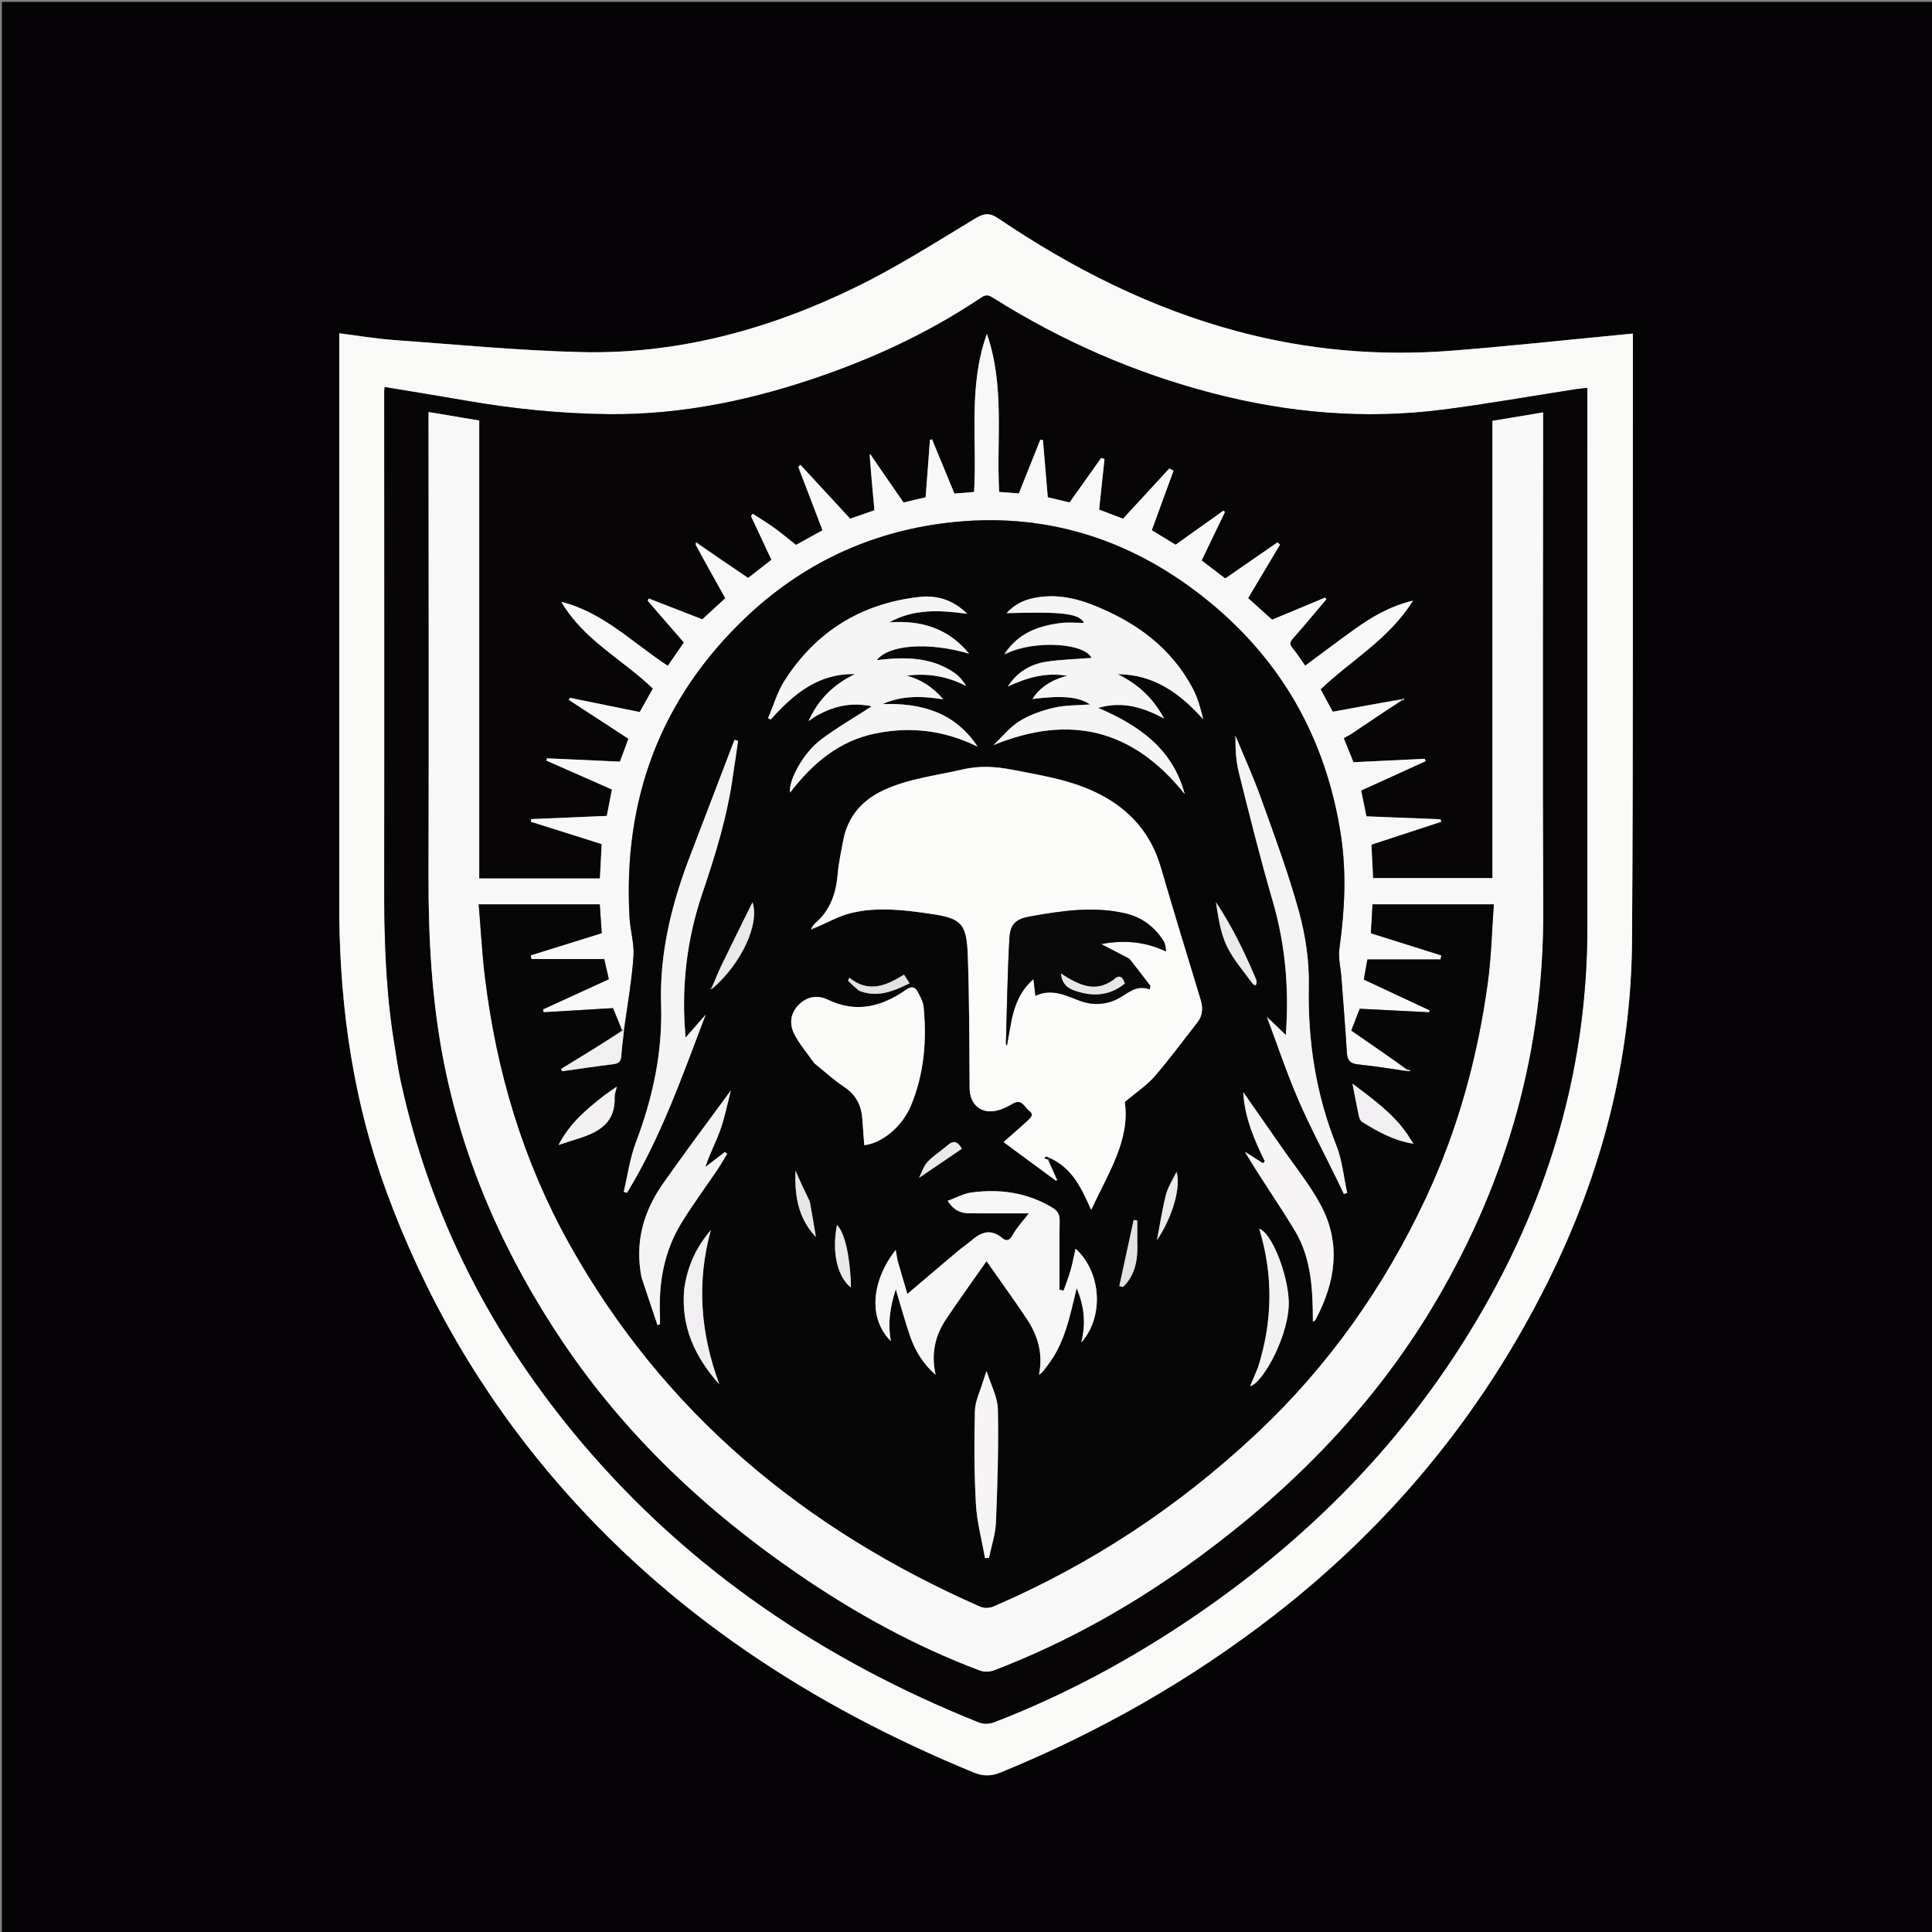 <svg version="1.1" id="Layer_1" xmlns="http://www.w3.org/2000/svg" xmlns:xlink="http://www.w3.org/1999/xlink" x="0px" y="0px"
	 width="100%" viewBox="0 0 1024 1024" enable-background="new 0 0 1024 1024" xml:space="preserve">
<rect x="0" y="0" width="1024" height="1024" fill="#808080" stroke="none"/>
<path fill="#050305" opacity="1" stroke="none" 
	d="
M568,1025 
	C378.667,1025 189.833,1025 1,1025 
	C1,683.667 1,342.333 1,1 
	C342.333,1 683.667,1 1025,1 
	C1025,342.333 1025,683.667 1025,1025 
	C872.833,1025 720.667,1025 568,1025 
M179.836,486.501 
	C180.42,536.123 187.59,584.557 204.756,631.386 
	C225.321,687.488 254.858,738.344 293.602,783.695 
	C354.296,854.739 430.268,904.191 516.114,939.462 
	C521.106,941.513 525.386,941.464 530.323,939.445 
	C582.396,918.148 630.844,890.637 675.337,856.113 
	C737.018,808.251 785.388,749.593 820.234,679.686 
	C848.686,622.607 864.578,562.333 865.005,498.56 
	C865.706,393.906 865.373,289.245 865.475,184.586 
	C865.478,182.133 865.476,179.68 865.476,176.795 
	C862.534,177.084 860.239,177.315 857.944,177.534 
	C828.267,180.364 798.624,183.618 768.906,185.916 
	C730.909,188.854 693.351,185.581 656.438,175.772 
	C610.368,163.53 568.463,142.388 529.181,115.812 
	C524.347,112.542 521.46,113.057 516.721,115.915 
	C496.073,128.366 475.652,141.426 454.04,151.997 
	C408.008,174.513 359.282,187.913 307.663,186.615 
	C274.725,185.787 241.839,182.616 208.949,180.229 
	C199.378,179.534 189.873,177.919 179.833,176.662 
	C179.833,279.945 179.833,382.723 179.836,486.501 
z"/>
<path fill="#F9F9F8" opacity="1" stroke="none" 
	d="
M179.835,486 
	C179.833,382.723 179.833,279.945 179.833,176.662 
	C189.873,177.919 199.378,179.534 208.949,180.229 
	C241.839,182.616 274.725,185.787 307.663,186.615 
	C359.282,187.913 408.008,174.513 454.04,151.997 
	C475.652,141.426 496.073,128.366 516.721,115.915 
	C521.46,113.057 524.347,112.542 529.181,115.812 
	C568.463,142.388 610.368,163.53 656.438,175.772 
	C693.351,185.581 730.909,188.854 768.906,185.916 
	C798.624,183.618 828.267,180.364 857.944,177.534 
	C860.239,177.315 862.534,177.084 865.476,176.795 
	C865.476,179.68 865.478,182.133 865.475,184.586 
	C865.373,289.245 865.706,393.906 865.005,498.56 
	C864.578,562.333 848.686,622.607 820.234,679.686 
	C785.388,749.593 737.018,808.251 675.337,856.113 
	C630.844,890.637 582.396,918.148 530.323,939.445 
	C525.386,941.464 521.106,941.513 516.114,939.462 
	C430.268,904.191 354.296,854.739 293.602,783.695 
	C254.858,738.344 225.321,687.488 204.756,631.386 
	C187.59,584.557 180.42,536.123 179.835,486 
M208.221,548.133 
	C209.623,556.508 210.677,564.958 212.48,573.245 
	C228.179,645.4 261.221,709.04 308.769,765.069 
	C365.882,832.371 437.071,880.144 518.675,912.855 
	C520.998,913.786 524.313,913.809 526.648,912.911 
	C564.101,898.507 599.197,879.591 632.376,857.072 
	C697.751,812.699 751.025,757.218 789.534,687.773 
	C823.474,626.568 841.31,561.341 841.321,491.309 
	C841.335,406.482 841.324,321.656 841.324,236.829 
	C841.324,226.554 841.324,216.28 841.324,205.582 
	C838.914,205.861 836.962,206.023 835.031,206.322 
	C811.684,209.937 788.403,214.069 764.979,217.093 
	C723.504,222.448 682.516,218.862 642.147,208.285 
	C601.116,197.534 562.664,180.728 526.751,158.147 
	C524.577,156.78 522.999,155.789 520.191,157.676 
	C494.644,174.849 467.101,188.051 438.114,198.329 
	C400.647,211.614 362.249,219.953 322.321,219.519 
	C297.14,219.245 272.123,216.71 247.293,212.394 
	C232.926,209.896 218.527,207.585 203.918,205.152 
	C203.798,206.236 203.665,206.873 203.665,207.51 
	C203.679,294.172 203.829,380.834 203.649,467.495 
	C203.593,494.193 204.222,520.802 208.221,548.133 
z"/>
<path fill="#070506" opacity="1" stroke="none" 
	d="
M208.152,547.695 
	C204.222,520.802 203.593,494.193 203.649,467.495 
	C203.829,380.834 203.679,294.172 203.665,207.51 
	C203.665,206.873 203.798,206.236 203.918,205.152 
	C218.527,207.585 232.926,209.896 247.293,212.394 
	C272.123,216.71 297.14,219.245 322.321,219.519 
	C362.249,219.953 400.647,211.614 438.114,198.329 
	C467.101,188.051 494.644,174.849 520.191,157.676 
	C522.999,155.789 524.577,156.78 526.751,158.147 
	C562.664,180.728 601.116,197.534 642.147,208.285 
	C682.516,218.862 723.504,222.448 764.979,217.093 
	C788.403,214.069 811.684,209.937 835.031,206.322 
	C836.962,206.023 838.914,205.861 841.324,205.582 
	C841.324,216.28 841.324,226.554 841.324,236.829 
	C841.324,321.656 841.335,406.482 841.321,491.309 
	C841.31,561.341 823.474,626.568 789.534,687.773 
	C751.025,757.218 697.751,812.699 632.376,857.072 
	C599.197,879.591 564.101,898.507 526.648,912.911 
	C524.313,913.809 520.998,913.786 518.675,912.855 
	C437.071,880.144 365.882,832.371 308.769,765.069 
	C261.221,709.04 228.179,645.4 212.48,573.245 
	C210.677,564.958 209.623,556.508 208.152,547.695 
M742.269,370.603 
	C730.547,372.766 718.825,374.93 706.375,377.227 
	C704.565,373.884 702.239,369.587 699.943,365.343 
	C716.158,349.877 736.137,338.836 748.937,318.341 
	C736.731,321.304 727.349,326.852 718.418,333.197 
	C709.526,339.514 700.845,346.129 691.779,352.83 
	C689.539,349.688 687.499,346.453 685.072,343.54 
	C683.23,341.33 683.807,340.047 685.538,338.097 
	C691.477,331.407 697.167,324.497 702.951,317.671 
	C702.742,317.362 702.534,317.054 702.325,316.746 
	C692.618,320.792 682.912,324.839 674.23,328.458 
	C669.717,324.402 665.422,320.541 661.51,317.023 
	C667.306,307.309 672.864,297.995 678.422,288.681 
	C677.99,288.271 677.558,287.861 677.125,287.451 
	C667.925,293.81 658.725,300.168 649.419,306.599 
	C645.41,303.548 641.21,300.352 636.898,297.07 
	C641.055,288.406 645.159,279.855 649.262,271.304 
	C648.979,271.099 648.695,270.893 648.412,270.688 
	C640.058,276.633 631.704,282.577 623.081,288.714 
	C619.012,286.236 614.649,283.579 610.472,281.035 
	C614.379,270.323 618.173,259.921 621.967,249.519 
	C621.232,249.111 620.497,248.703 619.763,248.296 
	C611.646,257.111 603.53,265.926 595.238,274.933 
	C591.265,273.42 586.956,271.78 582.558,270.105 
	C583.516,261.084 584.461,252.184 585.405,243.285 
	C584.817,243.097 584.228,242.91 583.64,242.722 
	C578.113,250.51 572.587,258.297 566.891,266.322 
	C563.04,265.404 558.918,264.42 555.339,263.567 
	C554.46,253.142 553.621,243.201 552.783,233.26 
	C552.322,233.182 551.861,233.104 551.4,233.025 
	C547.605,242.525 543.81,252.024 540.011,261.533 
	C536.628,261.274 533.179,261.01 529.58,260.735 
	C528.031,233.032 532.7,204.957 523.082,176.945 
	C513.034,204.958 517.949,233.025 516.287,260.752 
	C512.552,261.053 508.978,261.342 505.861,261.593 
	C501.804,251.756 497.914,242.324 494.024,232.892 
	C493.65,232.959 493.275,233.027 492.901,233.094 
	C492.136,243.277 491.371,253.46 490.612,263.567 
	C486.524,264.524 482.539,265.456 478.881,266.312 
	C472.789,257.498 466.933,249.024 461.299,240.684 
	C461.299,240.684 461.08,240.831 461.08,240.831 
	C461.08,240.831 461.295,240.575 460.816,241.433 
	C461.698,251.131 462.581,260.83 463.456,270.452 
	C458.912,272.028 454.578,273.531 450.594,274.913 
	C441.654,265.229 432.953,255.804 424.251,246.378 
	C423.863,246.727 423.474,247.076 423.085,247.424 
	C427.368,258.619 431.65,269.813 435.953,281.061 
	C431.096,283.744 426.37,286.354 421.892,288.828 
	C417.714,285.537 414.022,282.429 410.12,279.614 
	C406.502,277.003 402.658,274.705 398.914,272.269 
	C398.631,272.708 398.348,273.147 398.064,273.587 
	C401.688,281.336 405.312,289.085 408.873,296.701 
	C404.501,300.112 400.343,303.355 396.527,306.331 
	C387.285,300.065 378.241,293.933 368.981,287.208 
	C368.79,287.636 368.6,288.065 368.766,289.11 
	C373.931,298.33 379.097,307.551 384.424,317.061 
	C380.436,320.73 376.192,324.633 372.249,328.259 
	C362.986,324.656 353.419,320.935 343.852,317.215 
	C343.683,317.629 343.513,318.044 343.343,318.459 
	C349.724,325.823 356.104,333.188 362.478,340.545 
	C359.607,344.702 356.73,348.867 353.943,352.902 
	C335.279,340.669 319.636,324.541 297.542,318.994 
	C309.216,339.179 330.17,349.609 346.046,364.957 
	C343.433,369.609 341.096,373.768 339.061,377.392 
	C326.336,374.805 314.166,372.331 301.996,369.856 
	C301.82,370.221 301.645,370.586 301.469,370.951 
	C311.968,377.791 322.466,384.631 333.079,391.545 
	C331.566,395.625 329.979,399.904 328.578,403.683 
	C315.251,403.081 302.577,402.508 289.903,401.936 
	C289.806,402.336 289.708,402.737 289.611,403.138 
	C301.053,408.183 312.495,413.228 324.34,418.451 
	C323.477,422.895 322.507,427.887 321.621,432.446 
	C307.955,433.025 294.773,433.582 281.59,434.14 
	C281.516,434.605 281.442,435.07 281.368,435.536 
	C293.863,439.477 306.358,443.419 318.914,447.38 
	C318.604,453.335 318.295,459.278 317.966,465.597 
	C296.599,465.597 275.539,465.597 253.994,465.597 
	C253.994,384.651 253.994,303.904 253.994,222.875 
	C244.931,221.361 236.293,219.918 227.134,218.388 
	C227.134,220.737 227.133,222.378 227.134,224.019 
	C227.158,303.678 227.358,383.339 227.123,462.998 
	C227.024,496.73 228.749,530.257 235.327,563.389 
	C246.01,617.193 267.984,666.282 298.516,711.592 
	C331.618,760.717 374.022,800.602 422.642,834.006 
	C452.902,854.797 484.913,872.478 519.375,885.417 
	C521.572,886.242 524.647,886.143 526.863,885.295 
	C566.123,870.276 602.349,849.721 636.13,824.79 
	C686.793,787.4 729.876,743.101 761.84,688.38 
	C799.042,624.694 818.285,556.377 817.938,482.423 
	C817.534,396.099 817.871,309.772 817.886,223.446 
	C817.887,222.005 817.886,220.563 817.886,218.59 
	C808.616,220.129 799.967,221.565 791.017,223.051 
	C791.017,304.29 791.017,385.05 791.017,465.424 
	C769.736,465.424 748.849,465.424 727.75,465.424 
	C727.433,458.847 727.148,452.934 726.894,447.674 
	C739.655,443.491 751.746,439.528 763.837,435.565 
	C763.728,435.12 763.618,434.675 763.509,434.229 
	C750.458,433.714 737.406,433.198 724.247,432.679 
	C723.257,427.887 722.26,423.068 721.416,418.988 
	C733.103,413.671 744.366,408.547 755.629,403.423 
	C755.447,403.006 755.265,402.589 755.083,402.173 
	C742.645,402.774 730.206,403.375 717.359,403.996 
	C715.85,400.263 714.067,395.857 712.188,391.21 
	C713.79,390.325 715.128,389.708 716.337,388.899 
	C725.234,382.948 734.105,376.959 743.541,371.09 
	C743.813,370.913 744.085,370.736 744.357,370.559 
	C744.12,370.443 743.77,370.169 743.669,370.241 
	C743.407,370.429 743.255,370.77 742.269,370.603 
z"/>
<path fill="#F9F8F8" opacity="1" stroke="none" 
	d="
M742.984,370.982 
	C734.105,376.959 725.234,382.948 716.337,388.899 
	C715.128,389.708 713.79,390.325 712.188,391.21 
	C714.067,395.857 715.85,400.263 717.359,403.996 
	C730.206,403.375 742.645,402.774 755.083,402.173 
	C755.265,402.589 755.447,403.006 755.629,403.423 
	C744.366,408.547 733.103,413.671 721.416,418.988 
	C722.26,423.068 723.257,427.887 724.247,432.679 
	C737.406,433.198 750.458,433.714 763.509,434.229 
	C763.618,434.675 763.728,435.12 763.837,435.565 
	C751.746,439.528 739.655,443.491 726.894,447.674 
	C727.148,452.934 727.433,458.847 727.75,465.424 
	C748.849,465.424 769.736,465.424 791.017,465.424 
	C791.017,385.05 791.017,304.29 791.017,223.051 
	C799.967,221.565 808.616,220.129 817.886,218.59 
	C817.886,220.563 817.887,222.005 817.886,223.446 
	C817.871,309.772 817.534,396.099 817.938,482.423 
	C818.285,556.377 799.042,624.694 761.84,688.38 
	C729.876,743.101 686.793,787.4 636.13,824.79 
	C602.349,849.721 566.123,870.276 526.863,885.295 
	C524.647,886.143 521.572,886.242 519.375,885.417 
	C484.913,872.478 452.902,854.797 422.642,834.006 
	C374.022,800.602 331.618,760.717 298.516,711.592 
	C267.984,666.282 246.01,617.193 235.327,563.389 
	C228.749,530.257 227.024,496.73 227.123,462.998 
	C227.358,383.339 227.158,303.678 227.134,224.019 
	C227.133,222.378 227.134,220.737 227.134,218.388 
	C236.293,219.918 244.931,221.361 253.994,222.875 
	C253.994,303.904 253.994,384.651 253.994,465.597 
	C275.539,465.597 296.599,465.597 317.966,465.597 
	C318.295,459.278 318.604,453.335 318.914,447.38 
	C306.358,443.419 293.863,439.477 281.368,435.536 
	C281.442,435.07 281.516,434.605 281.59,434.14 
	C294.773,433.582 307.955,433.025 321.621,432.446 
	C322.507,427.887 323.477,422.895 324.34,418.451 
	C312.495,413.228 301.053,408.183 289.611,403.138 
	C289.708,402.737 289.806,402.336 289.903,401.936 
	C302.577,402.508 315.251,403.081 328.578,403.683 
	C329.979,399.904 331.566,395.625 333.079,391.545 
	C322.466,384.631 311.968,377.791 301.469,370.951 
	C301.645,370.586 301.82,370.221 301.996,369.856 
	C314.166,372.331 326.336,374.805 339.061,377.392 
	C341.096,373.768 343.433,369.609 346.046,364.957 
	C330.17,349.609 309.216,339.179 297.542,318.994 
	C319.636,324.541 335.279,340.669 353.943,352.902 
	C356.73,348.867 359.607,344.702 362.478,340.545 
	C356.104,333.188 349.724,325.823 343.343,318.459 
	C343.513,318.044 343.683,317.629 343.852,317.215 
	C353.419,320.935 362.986,324.656 372.249,328.259 
	C376.192,324.633 380.436,320.73 384.424,317.061 
	C379.097,307.551 373.931,298.33 368.789,288.633 
	C368.94,288.038 369.068,287.92 369.197,287.801 
	C378.241,293.933 387.285,300.065 396.527,306.331 
	C400.343,303.355 404.501,300.112 408.873,296.701 
	C405.312,289.085 401.688,281.336 398.064,273.587 
	C398.348,273.147 398.631,272.708 398.914,272.269 
	C402.658,274.705 406.502,277.003 410.12,279.614 
	C414.022,282.429 417.714,285.537 421.892,288.828 
	C426.37,286.354 431.096,283.744 435.953,281.061 
	C431.65,269.813 427.368,258.619 423.085,247.424 
	C423.474,247.076 423.863,246.727 424.251,246.378 
	C432.953,255.804 441.654,265.229 450.594,274.913 
	C454.578,273.531 458.912,272.028 463.456,270.452 
	C462.581,260.83 461.698,251.131 460.996,241.04 
	C461.176,240.648 461.077,240.55 461.077,240.55 
	C466.933,249.024 472.789,257.498 478.881,266.312 
	C482.539,265.456 486.524,264.524 490.612,263.567 
	C491.371,253.46 492.136,243.277 492.901,233.094 
	C493.275,233.027 493.65,232.959 494.024,232.892 
	C497.914,242.324 501.804,251.756 505.861,261.593 
	C508.978,261.342 512.552,261.053 516.287,260.752 
	C517.949,233.025 513.034,204.958 523.082,176.945 
	C532.7,204.957 528.031,233.032 529.58,260.735 
	C533.179,261.01 536.628,261.274 540.011,261.533 
	C543.81,252.024 547.605,242.525 551.4,233.025 
	C551.861,233.104 552.322,233.182 552.783,233.26 
	C553.621,243.201 554.46,253.142 555.339,263.567 
	C558.918,264.42 563.04,265.404 566.891,266.322 
	C572.587,258.297 578.113,250.51 583.64,242.722 
	C584.228,242.91 584.817,243.097 585.405,243.285 
	C584.461,252.184 583.516,261.084 582.558,270.105 
	C586.956,271.78 591.265,273.42 595.238,274.933 
	C603.53,265.926 611.646,257.111 619.763,248.296 
	C620.497,248.703 621.232,249.111 621.967,249.519 
	C618.173,259.921 614.379,270.323 610.472,281.035 
	C614.649,283.579 619.012,286.236 623.081,288.714 
	C631.704,282.577 640.058,276.633 648.412,270.688 
	C648.695,270.893 648.979,271.099 649.262,271.304 
	C645.159,279.855 641.055,288.406 636.898,297.07 
	C641.21,300.352 645.41,303.548 649.419,306.599 
	C658.725,300.168 667.925,293.81 677.125,287.451 
	C677.558,287.861 677.99,288.271 678.422,288.681 
	C672.864,297.995 667.306,307.309 661.51,317.023 
	C665.422,320.541 669.717,324.402 674.23,328.458 
	C682.912,324.839 692.618,320.792 702.325,316.746 
	C702.534,317.054 702.742,317.362 702.951,317.671 
	C697.167,324.497 691.477,331.407 685.538,338.097 
	C683.807,340.047 683.23,341.33 685.072,343.54 
	C687.499,346.453 689.539,349.688 691.779,352.83 
	C700.845,346.129 709.526,339.514 718.418,333.197 
	C727.349,326.852 736.731,321.304 748.937,318.341 
	C736.137,338.836 716.158,349.877 699.943,365.343 
	C702.239,369.587 704.565,373.884 706.375,377.227 
	C718.825,374.93 730.547,372.766 742.645,370.81 
	C743.02,371.018 742.984,370.982 742.984,370.982 
M744.681,567.516 
	C736.438,566.373 728.216,565.027 719.944,564.176 
	C715.926,563.763 714.131,562.286 713.879,558.13 
	C713.076,544.84 711.987,531.568 710.992,518.29 
	C710.6,513.052 709.207,507.683 709.919,502.604 
	C712.709,482.681 713.744,462.721 710.723,442.846 
	C702.912,391.446 678.926,349.041 638.091,316.684 
	C597.991,284.909 552.281,270.934 501.32,277.186 
	C460.683,282.172 425.042,298.981 395.27,327.292 
	C349.831,370.499 330.202,423.913 333.647,486.143 
	C334.032,493.103 336.25,500.096 335.758,506.94 
	C334.818,520.008 332.538,532.98 330.55,545.966 
	C330.374,545.946 330.197,545.945 329.465,545.384 
	C327.945,541.711 326.426,538.038 324.892,534.328 
	C312.625,535.061 300.371,535.794 288.117,536.526 
	C288.014,536.012 287.91,535.499 287.807,534.985 
	C299.336,529.707 310.865,524.429 322.689,519.016 
	C322.027,516.11 321.235,512.637 320.25,508.316 
	C307.326,508.316 294.488,508.316 281.651,508.316 
	C281.542,507.653 281.432,506.99 281.323,506.327 
	C293.69,502.473 306.057,498.619 318.922,494.609 
	C318.609,489.983 318.246,484.612 317.889,479.329 
	C296.395,479.329 275.311,479.329 253.73,479.329 
	C254.829,492.449 255.488,505.263 257.038,517.968 
	C263.13,567.899 277.244,615.397 301.847,659.43 
	C351.877,748.968 426.613,810.679 519.619,851.555 
	C521.553,852.405 524.524,852.293 526.501,851.442 
	C578.245,829.172 624.552,798.569 665.656,760.081 
	C703.914,724.257 733.592,682.245 755.765,634.839 
	C772.73,598.567 783.172,560.374 788.568,520.819 
	C790.441,507.088 790.738,493.142 791.751,479.347 
	C769.668,479.347 748.741,479.347 727.485,479.347 
	C727.163,484.908 726.86,490.142 726.601,494.621 
	C739.29,498.621 751.611,502.504 763.931,506.388 
	C763.804,507.101 763.678,507.815 763.552,508.528 
	C750.673,508.528 737.795,508.528 724.751,508.528 
	C723.964,512.916 723.334,516.434 722.841,519.186 
	C734.836,524.788 746.294,530.14 757.753,535.492 
	C757.665,535.837 757.578,536.181 757.491,536.526 
	C745.279,535.906 733.067,535.286 720.709,534.659 
	C719.171,538.602 717.62,542.578 716.206,546.205 
	C726.25,553.148 736.182,560.014 745.801,567.255 
	C745.801,567.255 745.512,567.649 744.681,567.516 
z"/>
<path fill="#F9F8F8" opacity="1" stroke="none" 
	d="
M743.04,371.034 
	C743.255,370.77 743.407,370.429 743.669,370.241 
	C743.77,370.169 744.12,370.443 744.357,370.559 
	C744.085,370.736 743.813,370.913 743.262,371.036 
	C742.984,370.982 743.02,371.018 743.04,371.034 
z"/>
<path fill="#F9F8F8" opacity="1" stroke="none" 
	d="
M461.235,240.611 
	C461.295,240.575 461.08,240.831 461.08,240.831 
	C461.08,240.831 461.299,240.684 461.188,240.617 
	C461.077,240.55 461.176,240.648 461.235,240.611 
z"/>
<path fill="#F9F8F8" opacity="1" stroke="none" 
	d="
M368.611,288.325 
	C368.6,288.065 368.79,287.636 369.089,287.504 
	C369.068,287.92 368.94,288.038 368.611,288.325 
z"/>
<path fill="#070607" opacity="1" stroke="none" 
	d="
M330.814,545.992 
	C332.538,532.98 334.818,520.008 335.758,506.94 
	C336.25,500.096 334.032,493.103 333.647,486.143 
	C330.202,423.913 349.831,370.499 395.27,327.292 
	C425.042,298.981 460.683,282.172 501.32,277.186 
	C552.281,270.934 597.991,284.909 638.091,316.684 
	C678.926,349.041 702.912,391.446 710.723,442.846 
	C713.744,462.721 712.709,482.681 709.919,502.604 
	C709.207,507.683 710.6,513.052 710.992,518.29 
	C711.987,531.568 713.076,544.84 713.879,558.13 
	C714.131,562.286 715.926,563.763 719.944,564.176 
	C728.216,565.027 736.438,566.373 745.329,567.68 
	C746.452,567.761 746.926,567.677 747.776,567.527 
	C746.987,567.22 746.551,567.05 746.114,566.88 
	C736.182,560.014 726.25,553.148 716.206,546.205 
	C717.62,542.578 719.171,538.602 720.709,534.659 
	C733.067,535.286 745.279,535.906 757.491,536.526 
	C757.578,536.181 757.665,535.837 757.753,535.492 
	C746.294,530.14 734.836,524.788 722.841,519.186 
	C723.334,516.434 723.964,512.916 724.751,508.528 
	C737.795,508.528 750.673,508.528 763.552,508.528 
	C763.678,507.815 763.804,507.101 763.931,506.388 
	C751.611,502.504 739.29,498.621 726.601,494.621 
	C726.86,490.142 727.163,484.908 727.485,479.347 
	C748.741,479.347 769.668,479.347 791.751,479.347 
	C790.738,493.142 790.441,507.088 788.568,520.819 
	C783.172,560.374 772.73,598.567 755.765,634.839 
	C733.592,682.245 703.914,724.257 665.656,760.081 
	C624.552,798.569 578.245,829.172 526.501,851.442 
	C524.524,852.293 521.553,852.405 519.619,851.555 
	C426.613,810.679 351.877,748.968 301.847,659.43 
	C277.244,615.397 263.13,567.899 257.038,517.968 
	C255.488,505.263 254.829,492.449 253.73,479.329 
	C275.311,479.329 296.395,479.329 317.889,479.329 
	C318.246,484.612 318.609,489.983 318.922,494.609 
	C306.057,498.619 293.69,502.473 281.323,506.327 
	C281.432,506.99 281.542,507.653 281.651,508.316 
	C294.488,508.316 307.326,508.316 320.25,508.316 
	C321.235,512.637 322.027,516.11 322.689,519.016 
	C310.865,524.429 299.336,529.707 287.807,534.985 
	C287.91,535.499 288.014,536.012 288.117,536.526 
	C300.371,535.794 312.625,535.061 324.892,534.328 
	C326.426,538.038 327.945,541.711 329.645,546.08 
	C318.976,553.397 308.128,560.018 297.28,566.638 
	C297.511,567.013 297.743,567.388 297.974,567.763 
	C306.988,566.506 315.99,565.157 325.022,564.046 
	C327.785,563.706 329.083,562.711 329.277,559.805 
	C329.586,555.187 330.282,550.595 330.814,545.992 
M487.635,623.971 
	C495.008,618.945 502.382,613.92 509.803,608.862 
	C507.58,604.995 505.435,604.256 502.354,606.933 
	C498.853,609.973 494.808,612.46 491.659,615.807 
	C489.56,618.039 488.613,621.355 487.056,624.273 
	C487.056,624.273 486.984,624.042 486.984,624.042 
	C486.984,624.042 486.988,624.263 487.635,623.971 
M613.59,656.859 
	C621.627,644.616 626.01,628.937 623.581,621.128 
	C621.667,625.15 619.075,628.998 617.984,633.232 
	C615.95,641.124 614.789,649.242 613.133,657.308 
	C613.133,657.308 613.104,657.076 613.104,657.076 
	C613.104,657.076 613.08,657.336 613.59,656.859 
M377.717,523.98 
	C392.682,511.039 402.75,489.946 398.845,478.213 
	C393.104,489.862 387.589,500.89 382.237,511.997 
	C380.324,515.968 378.804,520.129 376.823,523.792 
	C376.669,523.988 376.515,524.184 376.361,524.38 
	C376.586,524.274 376.812,524.167 377.717,523.98 
M533.442,346.621 
	C548.448,339.109 574.87,340.814 578.516,348.719 
	C570.682,349.341 562.476,349.518 554.434,350.759 
	C546.008,352.059 539,356.339 534.147,363.909 
	C544.008,359.279 554.068,356.192 565.673,358.172 
	C557.113,360.356 550.862,364.623 547.246,370.478 
	C563.165,368.48 571.674,369.289 577.757,373.372 
	C571.392,373.878 564.861,373.667 558.708,375.089 
	C552.362,376.556 545.884,378.805 540.389,382.207 
	C535.152,385.45 531.107,390.62 526.539,394.943 
	C567.315,378.195 600.715,386.771 627.932,420.877 
	C621.585,397.161 604.096,384.539 582.011,375.205 
	C595.371,371.342 606.225,375.169 616.952,380.794 
	C611.288,370.147 603.082,362.474 592.372,357.338 
	C611.665,357.413 625.529,367.567 637.748,381.276 
	C636.342,375.742 634.997,370.348 632.508,365.546 
	C620.854,343.066 601.615,329.353 578.616,320.414 
	C568.731,316.572 558.369,314.748 547.743,317.009 
	C542.461,318.133 537.659,320.357 533.502,324.998 
	C563.622,324.072 571.97,325.239 574.572,330.153 
	C570.591,330.153 566.32,329.722 562.166,330.236 
	C550.462,331.683 539.899,335.526 532.46,346.17 
	C532.539,346.379 532.619,346.588 532.698,346.797 
	C532.823,346.745 533.058,346.68 533.054,346.643 
	C533.027,346.402 532.948,346.168 533.442,346.621 
M556.798,613.985 
	C568.745,619.333 573.475,630.476 578.341,641.245 
	C587.173,622.205 599.135,604.22 596.159,584.045 
	C602.34,578.838 607.794,575.294 611.889,570.571 
	C619.84,561.402 627.018,551.562 634.538,542.018 
	C637.497,538.263 637.687,534.261 636.321,529.781 
	C629.187,506.387 622.065,482.987 615.184,459.518 
	C610.052,442.016 599.207,429.511 583.18,421.16 
	C568.601,413.564 552.658,411.1 536.783,408.021 
	C527.735,406.266 519.272,405.708 510.064,407.851 
	C496.148,411.09 481.841,412.632 468.653,418.66 
	C456.992,423.99 449.388,432.632 446.936,445.395 
	C445.807,451.27 444.532,457.16 444.023,463.104 
	C443.135,473.458 440.093,482.621 431.882,489.529 
	C431.262,490.05 430.857,490.824 429.981,491.938 
	C430.02,492.186 430.059,492.433 430.099,492.681 
	C430.43,492.486 430.761,492.292 431.795,492.033 
	C438.155,489.281 444.288,485.606 450.924,483.969 
	C464.894,480.524 479.108,482.276 493.142,484.322 
	C509.478,486.703 512.33,489.369 512.939,506.109 
	C513.792,529.567 513.764,553.059 513.904,576.538 
	C513.959,585.863 520.488,591.067 529.553,588.309 
	C532.071,587.542 534.5,586.3 536.772,584.945 
	C541.671,582.023 543.065,586.991 545.643,588.892 
	C548.4,590.924 545.969,592.762 544.498,594.13 
	C540.44,597.907 536.217,601.507 531.892,605.324 
	C541.37,612.324 550.565,619.116 560.121,625.454 
	C560.241,625.353 560.361,625.251 560.481,625.15 
	C560.399,625.07 560.316,624.989 560.233,624.908 
	C560.085,625.249 559.937,625.59 560.418,625.247 
	C558.701,621.698 556.984,618.149 555.682,614.276 
	C555.811,614.157 555.94,614.039 556.798,613.985 
M475.675,667.833 
	C475.38,666.111 475.085,664.389 474.756,662.472 
	C462.256,678.296 459.692,698.444 472.187,710.839 
	C470.474,701.643 471.605,693.103 474.791,683.332 
	C477.561,692.517 479.662,700.333 482.292,707.968 
	C484.948,715.674 488.984,722.618 495.91,728.706 
	C493.372,717.386 495.663,707.854 501.408,699.241 
	C508.302,688.905 515.605,678.84 522.885,668.439 
	C529.93,678.5 537.105,688.439 543.942,698.605 
	C549.9,707.465 553.02,717.095 550.682,728.666 
	C552.767,727.395 553.901,725.381 555.302,723.573 
	C564.328,711.927 566.987,697.834 570.667,682.745 
	C574.837,692.731 575.569,701.75 573.064,711.609 
	C585.364,697.803 583.709,674.146 570.064,661.821 
	C569.18,665.731 568.462,669.662 567.377,673.49 
	C566.364,677.062 564.962,680.524 563.731,684.035 
	C563.006,683.886 562.28,683.737 561.555,683.589 
	C561.555,671.329 561.436,659.068 561.629,646.812 
	C561.685,643.286 560.226,641.533 557.332,639.819 
	C544.113,631.991 529.818,630.055 514.931,632.043 
	C510.722,632.605 506.738,634.856 502.248,636.478 
	C505.439,641.373 509.058,643.052 513.457,643.077 
	C524.24,643.14 535.024,643.098 545.338,643.098 
	C542.717,646.493 539.353,650.016 537.033,654.129 
	C535.306,657.192 533.712,658.337 531.031,656.086 
	C525.101,651.108 520.017,653.043 514.944,657.441 
	C512.557,659.511 509.891,661.256 507.473,663.292 
	C498.751,670.634 490.082,678.038 480.909,685.828 
	C479.108,679.727 477.469,674.174 475.675,667.833 
M431.589,380.061 
	C441.205,374.173 451.386,372.036 462.046,374.363 
	C452.808,380.358 443.448,385.709 434.921,392.161 
	C425.901,398.988 417.892,413.401 418.747,420.093 
	C430.713,404.558 444.67,392.745 463.811,388.787 
	C482.657,384.891 500.785,387.142 518.15,395.747 
	C506.158,377.522 488.312,372.519 467.767,373.177 
	C477.847,368.658 488.207,368.766 499.978,370.664 
	C494.06,363.85 487.933,360.12 480.577,358.114 
	C491.612,356.658 502.034,358.41 512.133,363.6 
	C510.393,360.895 508.507,358.457 506.094,356.776 
	C493.598,348.072 479.443,348.12 464.754,349.879 
	C470.935,341.618 492.525,340.178 513.665,346.471 
	C502.316,332.634 487.853,328.714 471.322,329.859 
	C484.213,322.684 497.812,323.283 512.67,325.336 
	C504.759,317.558 496.158,315.389 487.017,316.432 
	C456.376,319.93 432.448,334.771 415.844,360.74 
	C411.982,366.78 409.959,373.994 407.089,380.668 
	C407.56,380.902 408.031,381.136 408.503,381.37 
	C420.489,367.947 433.693,356.805 453.166,357.295 
	C441.923,362.613 433.633,370.781 428.556,382.18 
	C429.374,381.628 430.192,381.077 431.589,380.061 
M431.788,563.703 
	C436.973,567.86 441.895,572.415 447.412,576.07 
	C453.697,580.234 456.555,585.861 457.047,593.078 
	C457.363,597.714 457.728,602.346 458.072,606.985 
	C467.725,605.811 478.263,597.049 482.874,585.888 
	C489.766,569.205 491.251,551.713 489.569,533.924 
	C489.288,530.955 487.681,527.979 486.17,525.297 
	C484.873,522.995 482.965,522.679 480.408,524.474 
	C467.513,533.524 453.932,537.183 438.734,529.843 
	C433.438,527.285 427.863,528.095 423.467,532.433 
	C418.887,536.953 418.245,542.717 420.997,548.08 
	C423.76,553.466 427.796,558.198 431.788,563.703 
M366.438,451.879 
	C356.273,477.82 349.503,504.461 350.4,532.573 
	C351.21,557.949 345.914,582.073 336.974,605.699 
	C333.841,613.977 332.664,622.996 330.594,631.677 
	C331.169,631.856 331.744,632.035 332.319,632.213 
	C350.399,602.702 361.676,570.084 374.031,537.76 
	C370.481,541.821 366.931,545.881 363.377,549.947 
	C360.986,523.862 363.816,498.342 372.275,473.452 
	C379.24,452.959 385.579,432.297 388.525,410.757 
	C388.953,407.625 389.49,404.509 389.949,401.381 
	C390.377,398.465 390.769,395.545 391.176,392.626 
	C390.545,392.466 389.913,392.306 389.281,392.146 
	C381.773,411.818 374.264,431.489 366.438,451.879 
M709.173,626.356 
	C710.199,628.503 711.225,630.65 712.251,632.796 
	C712.851,632.626 713.451,632.457 714.051,632.287 
	C712.179,623.82 711.404,614.916 708.238,606.965 
	C697.397,579.74 693.095,551.734 693.693,522.466 
	C693.961,509.331 691.917,495.734 688.429,483.032 
	C682.844,462.694 675.425,442.84 668.305,422.952 
	C664.298,411.759 659.335,400.909 654.803,389.905 
	C654.8,396.553 655.029,403.089 656.581,409.295 
	C662.301,432.163 667.98,455.062 674.587,477.683 
	C681.384,500.957 683.289,524.492 681.524,548.578 
	C678.01,545.221 674.671,542.031 671.483,538.985 
	C677.011,553.701 681.987,568.643 688.212,583.046 
	C694.47,597.525 701.97,611.468 709.173,626.356 
M678.107,606.37 
	C671.701,597.168 665.295,587.965 658.955,578.859 
	C659.607,591.778 664.572,603.778 670.409,615.532 
	C670.064,615.869 669.719,616.207 669.374,616.545 
	C666.186,614.509 662.998,612.473 659.81,610.437 
	C668.365,624.862 677.862,638.231 686.285,652.246 
	C695.053,666.837 695.834,683.456 695.861,700.481 
	C697.061,700.101 697.272,699.455 697.582,698.862 
	C707.808,679.351 710.825,659.149 700.236,639.118 
	C694.225,627.745 685.86,617.615 678.107,606.37 
M340.046,677.301 
	C342.857,685.63 345.668,693.958 348.48,702.286 
	C348.919,702.135 349.358,701.983 349.798,701.832 
	C349.798,700.202 349.856,698.57 349.789,696.943 
	C349.079,679.785 351.99,663.356 360.959,648.553 
	C366.891,638.762 373.78,629.552 380.179,620.041 
	C382.034,617.284 383.678,614.386 385.419,611.552 
	C385.023,611.228 384.628,610.904 384.233,610.581 
	C380.767,613.239 377.301,615.897 373.836,618.556 
	C376.181,611.415 379.508,605.267 381.816,598.759 
	C384.147,592.189 385.468,585.261 387.374,577.941 
	C375.031,594.839 362.932,610.879 351.414,627.327 
	C341.111,642.041 336.361,658.341 340.046,677.301 
M521.177,731.722 
	C519.617,737.112 516.861,742.471 516.719,747.898 
	C516.289,764.345 516.334,780.849 517.265,797.269 
	C517.808,806.85 520.401,816.314 522.072,825.831 
	C522.777,825.791 523.482,825.752 524.187,825.713 
	C525.469,819.408 527.612,813.139 527.873,806.793 
	C528.691,786.869 529.297,766.906 528.896,746.98 
	C528.767,740.577 525.255,734.243 522.91,726.647 
	C522.08,729.121 521.764,730.063 521.177,731.722 
M362.65,683.165 
	C360.689,702.921 368.275,719.226 381.273,733.745 
	C371.322,706.952 369.064,679.793 376.784,651.937 
	C369.095,660.923 364.416,670.923 362.65,683.165 
M666.71,725.02 
	C665.327,728.284 663.945,731.548 662.605,734.709 
	C669.56,732.92 683.653,706.923 683.051,689.547 
	C682.551,675.12 673.919,653.205 667.422,651.298 
	C674.86,675.633 674.606,699.961 666.71,725.02 
M745.667,600.824 
	C738.186,589.997 727.639,582.545 716.832,574.334 
	C718.011,580.368 718.999,585.737 720.148,591.07 
	C720.416,592.316 720.906,593.958 721.841,594.545 
	C730.1,599.728 738.576,604.491 749.147,606.205 
	C747.851,604.17 746.968,602.784 745.667,600.824 
M320.162,580.658 
	C311.113,587.814 302.135,595.035 296.038,606.865 
	C300.348,605.463 303.419,604.423 306.515,603.465 
	C317.393,600.101 326.264,595.038 325.771,581.602 
	C325.709,579.916 326.438,578.201 326.923,575.925 
	C324.509,577.606 322.625,578.92 320.162,580.658 
M665.806,519.211 
	C659.756,505.012 653.145,491.108 644.474,478.201 
	C645.715,486.142 646.828,494.181 650.117,501.201 
	C653.424,508.259 658.829,514.351 663.465,520.758 
	C664.677,522.432 666.307,523.299 665.806,519.211 
M602.782,657.49 
	C602.782,653.961 602.782,650.432 602.782,646.903 
	C602.145,646.804 601.507,646.704 600.87,646.605 
	C598.337,658.27 595.803,669.936 593.27,681.602 
	C593.919,681.771 594.567,681.941 595.216,682.11 
	C601.9,675.685 603.165,667.36 602.782,657.49 
M429.092,636.545 
	C427.794,633.861 426.462,631.192 425.207,628.488 
	C423.98,625.843 422.831,623.162 421.648,620.496 
	C421.097,633.49 422.921,645.66 432.449,655.605 
	C431.426,649.498 430.403,643.391 429.092,636.545 
M450.94,679.11 
	C450.27,664.423 447.391,652.74 443.595,649.3 
	C440.844,663.673 443.725,676.511 450.981,682.432 
	C450.981,681.65 450.981,680.819 450.94,679.11 
M455.56,525.189 
	C465.01,528.933 473.326,525.452 482.094,521.181 
	C480.984,519.46 480.077,518.055 479.134,516.592 
	C469.544,522.583 460.302,526.39 450.165,518.217 
	C449.941,518.75 449.716,519.284 449.491,519.817 
	C451.268,521.528 453.044,523.239 455.56,525.189 
z"/>
<path fill="#F1EFF1" opacity="1" stroke="none" 
	d="
M330.682,545.979 
	C330.282,550.595 329.586,555.187 329.277,559.805 
	C329.083,562.711 327.785,563.706 325.022,564.046 
	C315.99,565.157 306.988,566.506 297.974,567.763 
	C297.743,567.388 297.511,567.013 297.28,566.638 
	C308.128,560.018 318.976,553.397 329.922,546.371 
	C330.197,545.945 330.374,545.946 330.682,545.979 
z"/>
<path fill="#FBFBFA" opacity="1" stroke="none" 
	d="
M430.352,491.481 
	C430.857,490.824 431.262,490.05 431.882,489.529 
	C440.093,482.621 443.135,473.458 444.023,463.104 
	C444.532,457.16 445.807,451.27 446.936,445.395 
	C449.388,432.632 456.992,423.99 468.653,418.66 
	C481.841,412.632 496.148,411.09 510.064,407.851 
	C519.272,405.708 527.735,406.266 536.783,408.021 
	C552.658,411.1 568.601,413.564 583.18,421.16 
	C599.207,429.511 610.052,442.016 615.184,459.518 
	C622.065,482.987 629.187,506.387 636.321,529.781 
	C637.687,534.261 637.497,538.263 634.538,542.018 
	C627.018,551.562 619.84,561.402 611.889,570.571 
	C607.794,575.294 602.34,578.838 596.159,584.045 
	C599.135,604.22 587.173,622.205 578.341,641.245 
	C573.475,630.476 568.745,619.333 556.329,613.674 
	C555.334,613.253 554.808,613.143 554.283,613.033 
	C554.055,613.327 553.827,613.62 553.598,613.914 
	C554.155,614.143 554.711,614.372 555.268,614.601 
	C556.984,618.149 558.701,621.698 560.114,625.527 
	C559.809,625.807 559.761,625.907 559.761,625.907 
	C550.565,619.116 541.37,612.324 531.892,605.324 
	C536.217,601.507 540.44,597.907 544.498,594.13 
	C545.969,592.762 548.4,590.924 545.643,588.892 
	C543.065,586.991 541.671,582.023 536.772,584.945 
	C534.5,586.3 532.071,587.542 529.553,588.309 
	C520.488,591.067 513.959,585.863 513.904,576.538 
	C513.764,553.059 513.792,529.567 512.939,506.109 
	C512.33,489.369 509.478,486.703 493.142,484.322 
	C479.108,482.276 464.894,480.524 450.924,483.969 
	C444.288,485.606 438.155,489.281 431.263,491.905 
	C430.732,491.777 430.352,491.481 430.352,491.481 
M598.413,508.019 
	C593.441,505.448 588.469,502.878 583.669,500.396 
	C595.261,498.159 606.675,498.913 617.992,504.27 
	C617.901,502.082 617.613,500.187 616.673,498.705 
	C611.819,491.054 604.943,485.998 596.091,484.015 
	C579.279,480.248 562.611,482.758 546.015,485.719 
	C538.583,487.044 535.439,489.682 535.016,497.177 
	C533.965,515.768 533.707,534.403 533.162,553.021 
	C533.149,553.441 533.496,553.872 533.676,554.298 
	C536.174,541.603 536.557,528.736 547.766,518.906 
	C548.177,522.459 548.435,524.695 548.795,527.812 
	C557.367,523.749 564.609,527.534 572.042,530.335 
	C578.909,532.924 585.797,532.74 592.367,529.413 
	C597.667,526.728 602.016,521.675 609.346,524.369 
	C609.469,523.756 609.591,523.143 609.714,522.53 
	C606.129,517.848 602.545,513.167 598.413,508.019 
z"/>
<path fill="#F7F6F6" opacity="1" stroke="none" 
	d="
M475.752,668.227 
	C477.469,674.174 479.108,679.727 480.909,685.828 
	C490.082,678.038 498.751,670.634 507.473,663.292 
	C509.891,661.256 512.557,659.511 514.944,657.441 
	C520.017,653.043 525.101,651.108 531.031,656.086 
	C533.712,658.337 535.306,657.192 537.033,654.129 
	C539.353,650.016 542.717,646.493 545.338,643.098 
	C535.024,643.098 524.24,643.14 513.457,643.077 
	C509.058,643.052 505.439,641.373 502.248,636.478 
	C506.738,634.856 510.722,632.605 514.931,632.043 
	C529.818,630.055 544.113,631.991 557.332,639.819 
	C560.226,641.533 561.685,643.286 561.629,646.812 
	C561.436,659.068 561.555,671.329 561.555,683.589 
	C562.28,683.737 563.006,683.886 563.731,684.035 
	C564.962,680.524 566.364,677.062 567.377,673.49 
	C568.462,669.662 569.18,665.731 570.064,661.821 
	C583.709,674.146 585.364,697.803 573.064,711.609 
	C575.569,701.75 574.837,692.731 570.667,682.745 
	C566.987,697.834 564.328,711.927 555.302,723.573 
	C553.901,725.381 552.767,727.395 550.682,728.666 
	C553.02,717.095 549.9,707.465 543.942,698.605 
	C537.105,688.439 529.93,678.5 522.885,668.439 
	C515.605,678.84 508.302,688.905 501.408,699.241 
	C495.663,707.854 493.372,717.386 495.91,728.706 
	C488.984,722.618 484.948,715.674 482.292,707.968 
	C479.662,700.333 477.561,692.517 474.791,683.332 
	C471.605,693.103 470.474,701.643 472.187,710.839 
	C459.692,698.444 462.256,678.296 474.756,662.472 
	C475.085,664.389 475.38,666.111 475.752,668.227 
z"/>
<path fill="#F5F5F5" opacity="1" stroke="none" 
	d="
M533.015,346.011 
	C539.899,335.526 550.462,331.683 562.166,330.236 
	C566.32,329.722 570.591,330.153 574.572,330.153 
	C571.97,325.239 563.622,324.072 533.502,324.998 
	C537.659,320.357 542.461,318.133 547.743,317.009 
	C558.369,314.748 568.731,316.572 578.616,320.414 
	C601.615,329.353 620.854,343.066 632.508,365.546 
	C634.997,370.348 636.342,375.742 637.748,381.276 
	C625.529,367.567 611.665,357.413 592.372,357.338 
	C603.082,362.474 611.288,370.147 616.952,380.794 
	C606.225,375.169 595.371,371.342 582.011,375.205 
	C604.096,384.539 621.585,397.161 627.932,420.877 
	C600.715,386.771 567.315,378.195 526.539,394.943 
	C531.107,390.62 535.152,385.45 540.389,382.207 
	C545.884,378.805 552.362,376.556 558.708,375.089 
	C564.861,373.667 571.392,373.878 577.757,373.377 
	C571.674,369.289 563.165,368.48 547.246,370.478 
	C550.862,364.623 557.113,360.356 565.673,358.172 
	C554.068,356.192 544.008,359.279 534.147,363.909 
	C539,356.339 546.008,352.059 554.434,350.759 
	C562.476,349.518 570.682,349.341 578.516,348.719 
	C574.87,340.814 548.448,339.109 533.197,346.294 
	C532.953,345.967 533.015,346.011 533.015,346.011 
z"/>
<path fill="#F6F5F5" opacity="1" stroke="none" 
	d="
M431.3,380.293 
	C430.192,381.077 429.374,381.628 428.556,382.18 
	C433.633,370.781 441.923,362.613 453.166,357.295 
	C433.693,356.805 420.489,367.947 408.503,381.37 
	C408.031,381.136 407.56,380.902 407.089,380.668 
	C409.959,373.994 411.982,366.78 415.844,360.74 
	C432.448,334.771 456.376,319.93 487.017,316.432 
	C496.158,315.389 504.759,317.558 512.67,325.336 
	C497.812,323.283 484.213,322.684 471.322,329.859 
	C487.853,328.714 502.316,332.634 513.665,346.471 
	C492.525,340.178 470.935,341.618 464.754,349.879 
	C479.443,348.12 493.598,348.072 506.094,356.776 
	C508.507,358.457 510.393,360.895 512.133,363.6 
	C502.034,358.41 491.612,356.658 480.577,358.114 
	C487.933,360.12 494.06,363.85 499.978,370.664 
	C488.207,368.766 477.847,368.658 467.767,373.177 
	C488.312,372.519 506.158,377.522 518.15,395.747 
	C500.785,387.142 482.657,384.891 463.811,388.787 
	C444.67,392.745 430.713,404.558 418.747,420.093 
	C417.892,413.401 425.901,398.988 434.921,392.161 
	C443.448,385.709 452.808,380.358 462.046,374.363 
	C451.386,372.036 441.205,374.173 431.3,380.293 
z"/>
<path fill="#FAFAF9" opacity="1" stroke="none" 
	d="
M431.531,563.459 
	C427.796,558.198 423.76,553.466 420.997,548.08 
	C418.245,542.717 418.887,536.953 423.467,532.433 
	C427.863,528.095 433.438,527.285 438.734,529.843 
	C453.932,537.183 467.513,533.524 480.408,524.474 
	C482.965,522.679 484.873,522.995 486.17,525.297 
	C487.681,527.979 489.288,530.955 489.569,533.924 
	C491.251,551.713 489.766,569.205 482.874,585.888 
	C478.263,597.049 467.725,605.811 458.072,606.985 
	C457.728,602.346 457.363,597.714 457.047,593.078 
	C456.555,585.861 453.697,580.234 447.412,576.07 
	C441.895,572.415 436.973,567.86 431.531,563.459 
z"/>
<path fill="#F5F4F5" opacity="1" stroke="none" 
	d="
M366.597,451.52 
	C374.264,431.489 381.773,411.818 389.281,392.146 
	C389.913,392.306 390.545,392.466 391.176,392.626 
	C390.769,395.545 390.377,398.465 389.949,401.381 
	C389.49,404.509 388.953,407.625 388.525,410.757 
	C385.579,432.297 379.24,452.959 372.275,473.452 
	C363.816,498.342 360.986,523.862 363.377,549.947 
	C366.931,545.881 370.481,541.821 374.031,537.76 
	C361.676,570.084 350.399,602.702 332.319,632.213 
	C331.744,632.035 331.169,631.856 330.594,631.677 
	C332.664,622.996 333.841,613.977 336.974,605.699 
	C345.914,582.073 351.21,557.949 350.4,532.573 
	C349.503,504.461 356.273,477.82 366.597,451.52 
z"/>
<path fill="#F5F4F5" opacity="1" stroke="none" 
	d="
M709.049,626.001 
	C701.97,611.468 694.47,597.525 688.212,583.046 
	C681.987,568.643 677.011,553.701 671.483,538.985 
	C674.671,542.031 678.01,545.221 681.524,548.578 
	C683.289,524.492 681.384,500.957 674.587,477.683 
	C667.98,455.062 662.301,432.163 656.581,409.295 
	C655.029,403.089 654.8,396.553 654.803,389.905 
	C659.335,400.909 664.298,411.759 668.305,422.952 
	C675.425,442.84 682.844,462.694 688.429,483.032 
	C691.917,495.734 693.961,509.331 693.693,522.466 
	C693.095,551.734 697.397,579.74 708.238,606.965 
	C711.404,614.916 712.179,623.82 714.051,632.287 
	C713.451,632.457 712.851,632.626 712.251,632.796 
	C711.225,630.65 710.199,628.503 709.049,626.001 
z"/>
<path fill="#F6F4F5" opacity="1" stroke="none" 
	d="
M678.332,606.648 
	C685.86,617.615 694.225,627.745 700.236,639.118 
	C710.825,659.149 707.808,679.351 697.582,698.862 
	C697.272,699.455 697.061,700.101 695.861,700.481 
	C695.834,683.456 695.053,666.837 686.285,652.246 
	C677.862,638.231 668.365,624.862 659.81,610.437 
	C662.998,612.473 666.186,614.509 669.374,616.545 
	C669.719,616.207 670.064,615.869 670.409,615.532 
	C664.572,603.778 659.607,591.778 658.955,578.859 
	C665.295,587.965 671.701,597.168 678.332,606.648 
z"/>
<path fill="#F5F4F5" opacity="1" stroke="none" 
	d="
M340,676.871 
	C336.361,658.341 341.111,642.041 351.414,627.327 
	C362.932,610.879 375.031,594.839 387.374,577.941 
	C385.468,585.261 384.147,592.189 381.816,598.759 
	C379.508,605.267 376.181,611.415 373.836,618.556 
	C377.301,615.897 380.767,613.239 384.233,610.581 
	C384.628,610.904 385.023,611.228 385.419,611.552 
	C383.678,614.386 382.034,617.284 380.179,620.041 
	C373.78,629.552 366.891,638.762 360.959,648.553 
	C351.99,663.356 349.079,679.785 349.789,696.943 
	C349.856,698.57 349.798,700.202 349.798,701.832 
	C349.358,701.983 348.919,702.135 348.48,702.286 
	C345.668,693.958 342.857,685.63 340,676.871 
z"/>
<path fill="#F6F4F5" opacity="1" stroke="none" 
	d="
M521.313,731.364 
	C521.764,730.063 522.08,729.121 522.91,726.647 
	C525.255,734.243 528.767,740.577 528.896,746.98 
	C529.297,766.906 528.691,786.869 527.873,806.793 
	C527.612,813.139 525.469,819.408 524.187,825.713 
	C523.482,825.752 522.777,825.791 522.072,825.831 
	C520.401,816.314 517.808,806.85 517.265,797.269 
	C516.334,780.849 516.289,764.345 516.719,747.898 
	C516.861,742.471 519.617,737.112 521.313,731.364 
z"/>
<path fill="#F1EFF1" opacity="1" stroke="none" 
	d="
M362.711,682.728 
	C364.416,670.923 369.095,660.923 376.784,651.937 
	C369.064,679.793 371.322,706.952 381.273,733.745 
	C368.275,719.226 360.689,702.921 362.711,682.728 
z"/>
<path fill="#F3F1F2" opacity="1" stroke="none" 
	d="
M666.813,724.635 
	C674.606,699.961 674.86,675.633 667.422,651.298 
	C673.919,653.205 682.551,675.12 683.051,689.547 
	C683.653,706.923 669.56,732.92 662.605,734.709 
	C663.945,731.548 665.327,728.284 666.813,724.635 
z"/>
<path fill="#F1EFF1" opacity="1" stroke="none" 
	d="
M745.876,601.111 
	C746.968,602.784 747.851,604.17 749.147,606.205 
	C738.576,604.491 730.1,599.728 721.841,594.545 
	C720.906,593.958 720.416,592.316 720.148,591.07 
	C718.999,585.737 718.011,580.368 716.832,574.334 
	C727.639,582.545 738.186,589.997 745.876,601.111 
z"/>
<path fill="#F3F1F2" opacity="1" stroke="none" 
	d="
M320.451,580.446 
	C322.625,578.92 324.509,577.606 326.923,575.925 
	C326.438,578.201 325.709,579.916 325.771,581.602 
	C326.264,595.038 317.393,600.101 306.515,603.465 
	C303.419,604.423 300.348,605.463 296.038,606.865 
	C302.135,595.035 311.113,587.814 320.451,580.446 
z"/>
<path fill="#EAE9EA" opacity="1" stroke="none" 
	d="
M377.105,524.204 
	C378.804,520.129 380.324,515.968 382.237,511.997 
	C387.589,500.89 393.104,489.862 398.845,478.213 
	C402.75,489.946 392.682,511.039 377.396,524.055 
	C377.075,524.13 377.105,524.204 377.105,524.204 
z"/>
<path fill="#ECEAEC" opacity="1" stroke="none" 
	d="
M665.942,519.528 
	C666.307,523.299 664.677,522.432 663.465,520.758 
	C658.829,514.351 653.424,508.259 650.117,501.201 
	C646.828,494.181 645.715,486.142 644.474,478.201 
	C653.145,491.108 659.756,505.012 665.942,519.528 
z"/>
<path fill="#E3E1E2" opacity="1" stroke="none" 
	d="
M602.785,657.975 
	C603.165,667.36 601.9,675.685 595.216,682.11 
	C594.567,681.941 593.919,681.771 593.27,681.602 
	C595.803,669.936 598.337,658.27 600.87,646.605 
	C601.507,646.704 602.145,646.804 602.782,646.903 
	C602.782,650.432 602.782,653.961 602.785,657.975 
z"/>
<path fill="#ECEAEC" opacity="1" stroke="none" 
	d="
M613.265,657.266 
	C614.789,649.242 615.95,641.124 617.984,633.232 
	C619.075,628.998 621.667,625.15 623.58,621.127 
	C626.01,628.937 621.627,644.616 613.37,657.052 
	C613.151,657.244 613.265,657.266 613.265,657.266 
z"/>
<path fill="#E8E6E8" opacity="1" stroke="none" 
	d="
M429.236,636.915 
	C430.403,643.391 431.426,649.498 432.449,655.605 
	C422.921,645.66 421.097,633.49 421.648,620.496 
	C422.831,623.162 423.98,625.843 425.207,628.488 
	C426.462,631.192 427.794,633.861 429.236,636.915 
z"/>
<path fill="#EAE9EA" opacity="1" stroke="none" 
	d="
M450.961,679.549 
	C450.981,680.819 450.981,681.65 450.981,682.432 
	C443.725,676.511 440.844,663.673 443.595,649.3 
	C447.391,652.74 450.27,664.423 450.961,679.549 
z"/>
<path fill="#E3E1E2" opacity="1" stroke="none" 
	d="
M455.19,525.07 
	C453.044,523.239 451.268,521.528 449.491,519.817 
	C449.716,519.284 449.941,518.75 450.165,518.217 
	C460.302,526.39 469.544,522.583 479.134,516.592 
	C480.077,518.055 480.984,519.46 482.094,521.181 
	C473.326,525.452 465.01,528.933 455.19,525.07 
z"/>
<path fill="#EAE9EA" opacity="1" stroke="none" 
	d="
M487.15,624.185 
	C488.613,621.355 489.56,618.039 491.659,615.807 
	C494.808,612.46 498.853,609.973 502.354,606.933 
	C505.435,604.256 507.58,604.995 509.803,608.862 
	C502.382,613.92 495.008,618.945 487.343,624.08 
	C487.052,624.188 487.15,624.185 487.15,624.185 
z"/>
<path fill="#F9F8F8" opacity="1" stroke="none" 
	d="
M745.957,567.067 
	C746.551,567.05 746.987,567.22 747.776,567.527 
	C746.926,567.677 746.452,567.761 745.745,567.747 
	C745.512,567.649 745.801,567.255 745.957,567.067 
z"/>
<path fill="#EAE9EA" opacity="1" stroke="none" 
	d="
M487.02,624.225 
	C486.988,624.263 486.984,624.042 486.984,624.042 
	C486.984,624.042 487.056,624.273 487.103,624.229 
	C487.15,624.185 487.052,624.188 487.02,624.225 
z"/>
<path fill="#ECEAEC" opacity="1" stroke="none" 
	d="
M613.115,657.29 
	C613.08,657.336 613.104,657.076 613.104,657.076 
	C613.104,657.076 613.133,657.308 613.199,657.287 
	C613.265,657.266 613.151,657.244 613.115,657.29 
z"/>
<path fill="#FBFBFA" opacity="1" stroke="none" 
	d="
M430.912,491.937 
	C430.761,492.292 430.43,492.486 430.099,492.681 
	C430.059,492.433 430.02,492.186 430.167,491.709 
	C430.352,491.481 430.732,491.777 430.912,491.937 
z"/>
<path fill="#FBFBFA" opacity="1" stroke="none" 
	d="
M559.799,625.869 
	C559.937,625.59 560.085,625.249 560.233,624.908 
	C560.316,624.989 560.399,625.07 560.481,625.15 
	C560.361,625.251 560.241,625.353 559.941,625.681 
	C559.761,625.907 559.809,625.807 559.799,625.869 
z"/>
<path fill="#EAE9EA" opacity="1" stroke="none" 
	d="
M377.056,524.095 
	C376.812,524.167 376.586,524.274 376.361,524.38 
	C376.515,524.184 376.669,523.988 376.964,523.998 
	C377.105,524.204 377.075,524.13 377.056,524.095 
z"/>
<path fill="#F5F5F5" opacity="1" stroke="none" 
	d="
M532.919,345.949 
	C532.948,346.168 533.027,346.402 533.054,346.643 
	C533.058,346.68 532.823,346.745 532.698,346.797 
	C532.619,346.588 532.539,346.379 532.738,346.091 
	C533.015,346.011 532.953,345.967 532.919,345.949 
z"/>
<path fill="#0A090A" opacity="1" stroke="none" 
	d="
M598.687,508.252 
	C602.545,513.167 606.129,517.848 609.714,522.53 
	C609.591,523.143 609.469,523.756 609.346,524.369 
	C602.016,521.675 597.667,526.728 592.367,529.413 
	C585.797,532.74 578.909,532.924 572.042,530.335 
	C564.609,527.534 557.367,523.749 548.795,527.812 
	C548.435,524.695 548.177,522.459 547.766,518.906 
	C536.557,528.736 536.174,541.603 533.676,554.298 
	C533.496,553.872 533.149,553.441 533.162,553.021 
	C533.707,534.403 533.965,515.768 535.016,497.177 
	C535.439,489.682 538.583,487.044 546.015,485.719 
	C562.611,482.758 579.279,480.248 596.091,484.015 
	C604.943,485.998 611.819,491.054 616.673,498.705 
	C617.613,500.187 617.901,502.082 617.992,504.27 
	C606.675,498.913 595.261,498.159 583.669,500.396 
	C588.469,502.878 593.441,505.448 598.687,508.252 
M589.834,519.601 
	C580.137,526.465 571.409,521.826 562.316,516.013 
	C563.097,523.137 567.775,524.587 572.093,525.811 
	C580.819,528.284 589.03,527.202 596.182,521.255 
	C594.934,517.5 593.231,516.385 589.834,519.601 
z"/>
<path fill="#070607" opacity="1" stroke="none" 
	d="
M555.474,614.438 
	C554.711,614.372 554.155,614.143 553.598,613.914 
	C553.827,613.62 554.055,613.327 554.283,613.033 
	C554.808,613.143 555.334,613.253 555.965,613.642 
	C555.94,614.039 555.811,614.157 555.474,614.438 
z"/>
<path fill="#E8E6E8" opacity="1" stroke="none" 
	d="
M590.114,519.375 
	C593.231,516.385 594.934,517.5 596.182,521.255 
	C589.03,527.202 580.819,528.284 572.093,525.811 
	C567.775,524.587 563.097,523.137 562.316,516.013 
	C571.409,521.826 580.137,526.465 590.114,519.375 
z"/>
</svg>